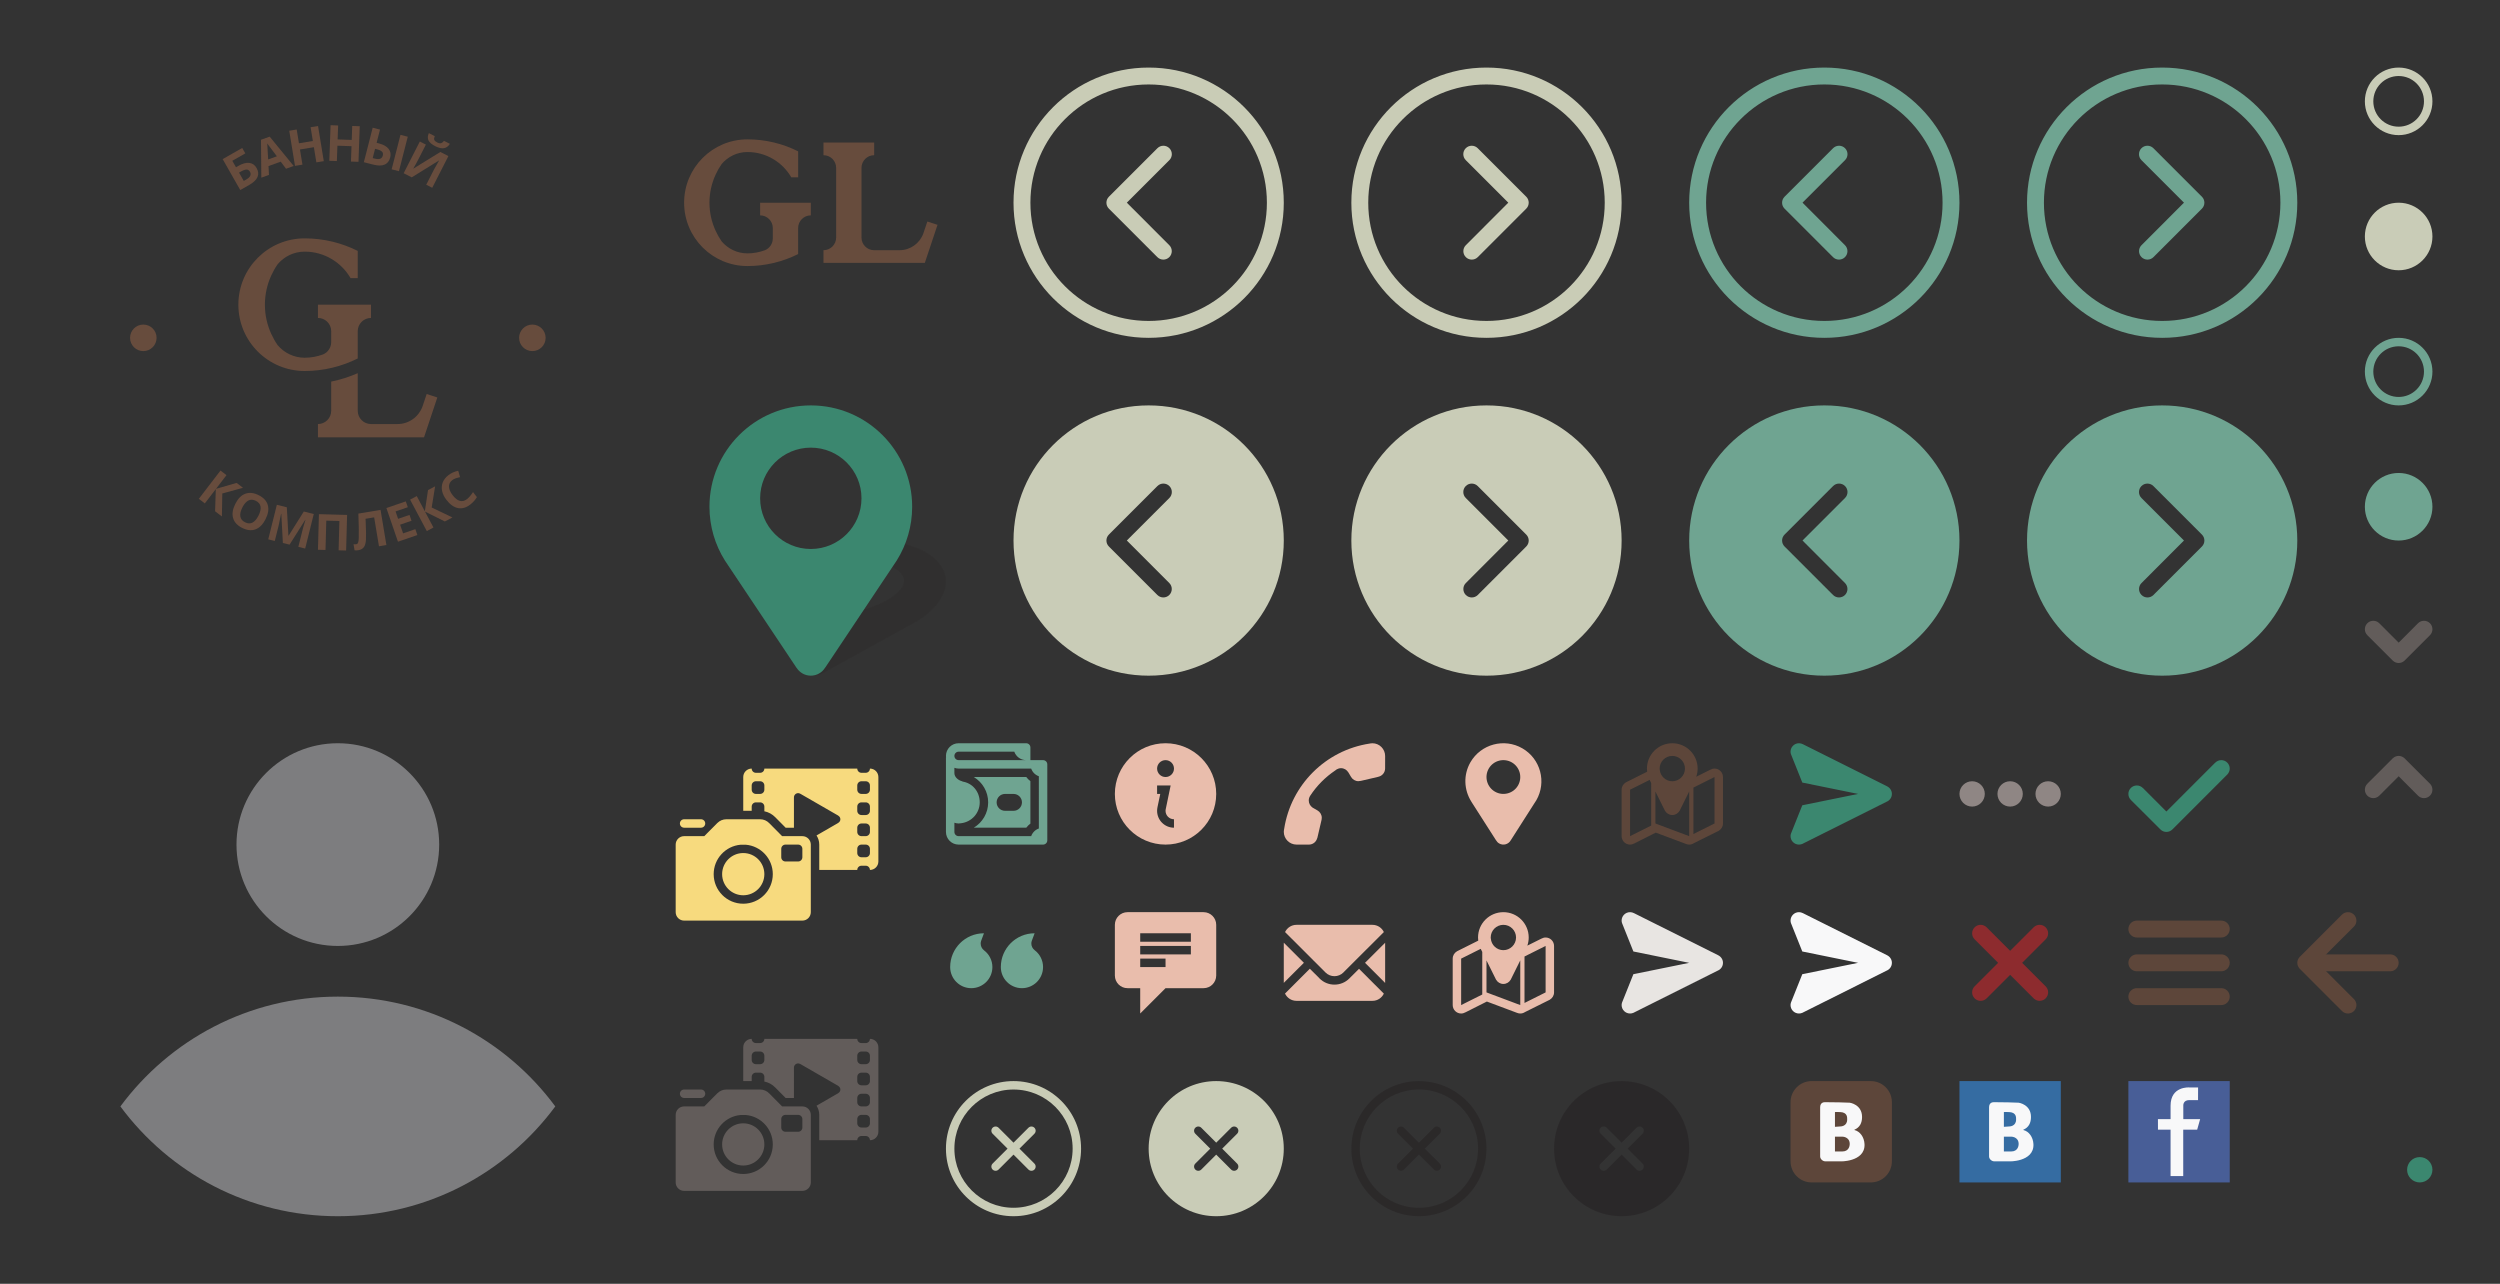 <?xml version="1.0" encoding="utf-8"?>
<!-- Generator: Adobe Illustrator 16.0.2, SVG Export Plug-In . SVG Version: 6.00 Build 0)  -->
<!DOCTYPE svg PUBLIC "-//W3C//DTD SVG 1.1//EN" "http://www.w3.org/Graphics/SVG/1.1/DTD/svg11.dtd">
<svg version="1.1" xmlns="http://www.w3.org/2000/svg" xmlns:xlink="http://www.w3.org/1999/xlink" x="0px" y="0px" width="592px"
	 height="304px" viewBox="0 0 592 304" enable-background="new 0 0 592 304" xml:space="preserve">
<rect x="0" y="0" width="592" height="304" fill="#333333" stroke="none"/>
<g id="fragments" display="none">
	<rect id="_x3C_Фрагмент_x3E_" x="16" y="16" display="inline" fill="none" width="128" height="128"/>
	<rect id="_x3C_Фрагмент_x3E__1_" x="16" y="160" display="inline" fill="none" width="128" height="128"/>
	<rect id="_x3C_Фрагмент_x3E__2_" x="160" y="16" display="inline" fill="none" width="64" height="64"/>
	<rect id="_x3C_Фрагмент_x3E__3_" x="160" y="96" display="inline" fill="none" width="64" height="64"/>
	<rect id="_x3C_Фрагмент_x3E__4_" x="240" y="16" display="inline" fill="none" width="64" height="64"/>
	<rect id="_x3C_Фрагмент_x3E__5_" x="240" y="96" display="inline" fill="none" width="64" height="64"/>
	<rect id="_x3C_Фрагмент_x3E__6_" x="320" y="16" display="inline" fill="none" width="64" height="64"/>
	<rect id="_x3C_Фрагмент_x3E__7_" x="320" y="96" display="inline" fill="none" width="64" height="64"/>
	<rect id="_x3C_Фрагмент_x3E__8_" x="400" y="16" display="inline" fill="none" width="64" height="64"/>
	<rect id="_x3C_Фрагмент_x3E__9_" x="400" y="96" display="inline" fill="none" width="64" height="64"/>
	<rect id="_x3C_Фрагмент_x3E__10_" x="480" y="16" display="inline" fill="none" width="64" height="64"/>
	<rect id="_x3C_Фрагмент_x3E__11_" x="480" y="96" display="inline" fill="none" width="64" height="64"/>
	<rect id="_x3C_Фрагмент_x3E__12_" x="560" y="16" display="inline" fill="none" width="16" height="16"/>
	<rect id="_x3C_Фрагмент_x3E__13_" x="560" y="48" display="inline" fill="none" width="16" height="16"/>
	<rect id="_x3C_Фрагмент_x3E__14_" x="560" y="80" display="inline" fill="none" width="16" height="16"/>
	<rect id="_x3C_Фрагмент_x3E__15_" x="560" y="112" display="inline" fill="none" width="16" height="16"/>
	<rect id="_x3C_Фрагмент_x3E__16_" x="560" y="144" display="inline" fill="none" width="16" height="16"/>
	<rect id="_x3C_Фрагмент_x3E__17_" x="560" y="176" display="inline" fill="none" width="16" height="16"/>
	<rect id="_x3C_Фрагмент_x3E__18_" x="160" y="176" display="inline" fill="none" width="48" height="48"/>
	<rect id="_x3C_Фрагмент_x3E__19_" x="160" y="240" display="inline" fill="none" width="48" height="48"/>
	<rect id="_x3C_Фрагмент_x3E__20_" x="224" y="176" display="inline" fill="none" width="24" height="24"/>
	<rect id="_x3C_Фрагмент_x3E__21_" x="224" y="216" display="inline" fill="none" width="24" height="24"/>
	<rect id="_x3C_Фрагмент_x3E__22_" x="264" y="176" display="inline" fill="none" width="24" height="24"/>
	<rect id="_x3C_Фрагмент_x3E__23_" x="264" y="216" display="inline" fill="none" width="24" height="24"/>
	<rect id="_x3C_Фрагмент_x3E__24_" x="304" y="176" display="inline" fill="none" width="24" height="24"/>
	<rect id="_x3C_Фрагмент_x3E__25_" x="304" y="216" display="inline" fill="none" width="24" height="24"/>
	<rect id="_x3C_Фрагмент_x3E__26_" x="344" y="176" display="inline" fill="none" width="24" height="24"/>
	<rect id="_x3C_Фрагмент_x3E__27_" x="344" y="216" display="inline" fill="none" width="24" height="24"/>
	<rect id="_x3C_Фрагмент_x3E__28_" x="384" y="176" display="inline" fill="none" width="24" height="24"/>
	<rect id="_x3C_Фрагмент_x3E__29_" x="384" y="216" display="inline" fill="none" width="24" height="24"/>
	<rect id="_x3C_Фрагмент_x3E__30_" x="424" y="176" display="inline" fill="none" width="24" height="24"/>
	<rect id="_x3C_Фрагмент_x3E__31_" x="424" y="216" display="inline" fill="none" width="24" height="24"/>
	<rect id="_x3C_Фрагмент_x3E__32_" x="464" y="176" display="inline" fill="none" width="24" height="24"/>
	<rect id="_x3C_Фрагмент_x3E__33_" x="464" y="216" display="inline" fill="none" width="24" height="24"/>
	<rect id="_x3C_Фрагмент_x3E__34_" x="504" y="176" display="inline" fill="none" width="24" height="24"/>
	<rect id="_x3C_Фрагмент_x3E__35_" x="504" y="216" display="inline" fill="none" width="24" height="24"/>
	<rect id="_x3C_Фрагмент_x3E__36_" x="544" y="216" display="inline" fill="none" width="24" height="24"/>
	<rect id="_x3C_Фрагмент_x3E__37_" x="224" y="256" display="inline" fill="none" width="32" height="32"/>
	<rect id="_x3C_Фрагмент_x3E__38_" x="272" y="256" display="inline" fill="none" width="32" height="32"/>
	<rect id="_x3C_Фрагмент_x3E__39_" x="320" y="256" display="inline" fill="none" width="32" height="32"/>
	<rect id="_x3C_Фрагмент_x3E__40_" x="368" y="256" display="inline" fill="none" width="32" height="32"/>
	<rect id="_x3C_Фрагмент_x3E__41_" x="424" y="256" display="inline" fill="none" width="24" height="24"/>
	<rect id="_x3C_Фрагмент_x3E__42_" x="464" y="256" display="inline" fill="none" width="24" height="24"/>
	<rect id="_x3C_Фрагмент_x3E__43_" x="504" y="256" display="inline" fill="none" width="24" height="24"/>
	<rect id="_x3C_Фрагмент_x3E__44_" x="570" y="274" display="inline" fill="none" width="6" height="6"/>
</g>
<g id="logo_x5F_big">
	<g display="none">
		<path display="inline" fill="#674C3D" d="M80,13c-36.992,0-67,30.008-67,67c0,37.007,30.008,67,67,67c37.007,0,67-29.993,67-67
			C147,43.008,117.007,13,80,13z M80,143.859c-35.26,0-63.859-28.59-63.859-63.859c0-35.26,28.599-63.859,63.859-63.859
			c35.27,0,63.859,28.599,63.859,63.859C143.859,115.27,115.27,143.859,80,143.859z"/>
		<path display="inline" fill="#674C3D" d="M80,16.141C44.74,16.141,16.141,44.74,16.141,80c0,35.27,28.599,63.859,63.859,63.859
			c35.27,0,63.859-28.59,63.859-63.859C143.859,44.74,115.27,16.141,80,16.141z M80,140.719c-33.526,0-60.719-27.184-60.719-60.719
			c0-33.526,27.193-60.719,60.719-60.719c33.535,0,60.719,27.193,60.719,60.719C140.719,113.535,113.535,140.719,80,140.719z"/>
		<path fill="#674C3D" d="M80,19.281c-33.526,0-60.719,27.193-60.719,60.719c0,33.535,27.193,60.719,60.719,60.719
			c33.535,0,60.719-27.184,60.719-60.719C140.719,46.474,113.535,19.281,80,19.281z M80,137.578
			c-31.794,0-57.578-25.78-57.578-57.578c0-31.794,25.784-57.578,57.578-57.578c31.798,0,57.578,25.784,57.578,57.578
			C137.578,111.798,111.798,137.578,80,137.578z"/>
	</g>
	<path display="none" fill="#F7DA7E" d="M80,16c-35.34,0-64,28.66-64,64c0,35.344,28.66,64,64,64c35.344,0,64-28.656,64-64
		C144,44.66,115.344,16,80,16z"/>
	<path fill="#674C3D" d="M101.039,93.3l-0.991,2.946c-0.867,2.428-3.186,4.168-5.915,4.168h-6.281c-1.736,0-3.141-1.408-3.141-3.141
		v-8.902c-1.994,0.871-4.097,1.549-6.281,1.99v6.912c0,1.732-1.404,3.141-3.141,3.141v3.141h25.125l3.141-9.422l-0.017-0.017
		L101.039,93.3z"/>
	<path fill="#674C3D" d="M78.43,72.148h-3.141v3.141c1.736,0,3.141,1.404,3.141,3.141v0.01v2.576v0.012
		c0,0.014-0.003,0.027-0.003,0.042c-0.011,0.799-0.316,1.521-0.811,2.065c-0.008,0.006-0.013,0.01-0.018,0.016
		c-0.093,0.104-0.196,0.2-0.302,0.292c-0.036,0.027-0.074,0.049-0.111,0.078c-0.081,0.063-0.164,0.126-0.251,0.181
		c-0.127,0.078-0.26,0.147-0.398,0.207c-0.031,0.012-0.064,0.022-0.096,0.034c-1.342,0.489-2.783,0.769-4.292,0.769
		c-2.567,0-4.863-1.16-6.401-2.98c-0.577-0.822-1.073-1.703-1.497-2.626c-0.971-2.119-1.524-4.47-1.524-6.956
		s0.554-4.836,1.524-6.956c0.424-0.923,0.92-1.804,1.497-2.626c1.538-1.821,3.833-2.981,6.401-2.981
		c4.647,0,8.695,2.531,10.867,6.281h1.695v-6.454c-3.785-1.89-8.042-2.968-12.561-2.968h-0.001c-8.675,0-15.704,7.029-15.704,15.703
		c0,8.675,7.029,15.704,15.704,15.704h0.001c4.518,0,8.775-1.078,12.561-2.968V78.43c0-1.736,1.404-3.141,3.141-3.141v-3.141h-3.141
		H78.43z"/>
	<circle fill="#674C3D" cx="126.063" cy="80" r="3.141"/>
	<circle fill="#674C3D" cx="33.938" cy="80" r="3.141"/>
	<g>
		<path fill="#674C3D" d="M52.544,122.302l-1.612-1.235l0.173-5.251l-2.6,3.392l-1.419-1.087l5.128-6.693l1.42,1.088l-2.484,3.241
			l4.882-1.403l1.51,1.156l-4.901,1.345L52.544,122.302z"/>
		<path fill="#674C3D" d="M62.885,122.939c-0.628,1.247-1.419,2.049-2.375,2.407c-0.955,0.358-2.01,0.248-3.163-0.334
			c-1.154-0.58-1.871-1.361-2.151-2.343c-0.281-0.98-0.105-2.098,0.525-3.352c0.631-1.252,1.423-2.054,2.376-2.402
			c0.953-0.349,2.007-0.232,3.165,0.35c1.158,0.584,1.875,1.363,2.152,2.337C63.69,120.578,63.515,121.69,62.885,122.939z
			 M57.389,120.172c-0.423,0.842-0.583,1.555-0.478,2.142c0.104,0.585,0.475,1.039,1.11,1.36c1.273,0.64,2.337,0.115,3.19-1.577
			c0.854-1.696,0.647-2.863-0.62-3.502c-0.635-0.319-1.222-0.347-1.76-0.083C58.294,118.777,57.813,119.33,57.389,120.172z"/>
		<path fill="#674C3D" d="M66.984,128.58l-0.37-6.91l-0.051-0.013c-0.255,1.324-0.436,2.205-0.545,2.64l-0.948,3.806l-1.55-0.387
			l2.039-8.182l2.361,0.589l0.377,6.739l0.033,0.008l3.613-5.745l2.361,0.589l-2.039,8.182l-1.617-0.403l0.966-3.873
			c0.045-0.183,0.101-0.393,0.166-0.631c0.065-0.237,0.249-0.864,0.549-1.883l-0.05-0.013l-3.707,5.88L66.984,128.58z"/>
		<path fill="#674C3D" d="M81.962,130.363l-1.781-0.048l0.188-6.941l-3.102-0.083l-0.188,6.941l-1.787-0.05l0.229-8.428l6.67,0.181
			L81.962,130.363z"/>
		<path fill="#674C3D" d="M91.499,129.064l-1.758,0.292l-1.141-6.849l-2.037,0.338l0.036,0.778c0.088,1.978,0.106,3.372,0.057,4.185
			c-0.05,0.813-0.22,1.407-0.512,1.784c-0.293,0.376-0.733,0.609-1.322,0.699c-0.318,0.054-0.606,0.059-0.862,0.015l-0.241-1.445
			c0.233,0.039,0.446,0.043,0.64,0.011c0.2-0.034,0.345-0.152,0.432-0.356s0.141-0.563,0.162-1.08
			c0.021-0.516,0.023-1.356,0.007-2.521c-0.017-1.165-0.048-2.264-0.096-3.297l5.25-0.875L91.499,129.064z"/>
		<path fill="#674C3D" d="M98.831,126.699l-4.593,1.577l-2.738-7.974l4.593-1.578l0.476,1.385l-2.901,0.998l0.601,1.75l2.7-0.926
			l0.476,1.386l-2.7,0.927l0.707,2.056l2.901-0.997L98.831,126.699z"/>
		<path fill="#674C3D" d="M107.135,122.532l-1.793,0.953l-4.704-2.34l2.005,3.774l-1.579,0.838l-3.956-7.446l1.579-0.838
			l1.915,3.605l0.754-5.023l1.68-0.893l-0.815,5.018L107.135,122.532z"/>
		<path fill="#674C3D" d="M107.1,113.689c-0.532,0.412-0.79,0.93-0.772,1.556c0.016,0.625,0.301,1.296,0.853,2.011
			c1.149,1.488,2.282,1.801,3.399,0.938c0.469-0.361,0.946-0.916,1.432-1.666l0.916,1.188c-0.372,0.652-0.895,1.237-1.571,1.76
			c-0.97,0.749-1.941,1.027-2.909,0.836c-0.969-0.192-1.879-0.838-2.73-1.94c-0.535-0.693-0.879-1.399-1.029-2.116
			c-0.15-0.716-0.097-1.397,0.161-2.041c0.259-0.644,0.706-1.211,1.341-1.702c0.648-0.501,1.421-0.847,2.317-1.039l0.432,1.504
			c-0.341,0.073-0.672,0.164-0.993,0.271C107.626,113.354,107.344,113.5,107.1,113.689z"/>
	</g>
	<g>
		<path fill="#674C3D" d="M55.881,39.602l0.612-0.347c0.956-0.545,1.805-0.77,2.546-0.679c0.742,0.092,1.314,0.491,1.717,1.199
			c0.869,1.527,0.294,2.865-1.725,4.013l-2.136,1.215l-4.168-7.329l4.632-2.634l0.73,1.283l-3.079,1.751L55.881,39.602z
			 M57.726,42.847l0.521-0.297c0.524-0.299,0.861-0.602,1.009-0.909c0.148-0.308,0.125-0.632-0.068-0.974
			c-0.192-0.337-0.455-0.51-0.786-0.518c-0.332-0.008-0.799,0.159-1.4,0.501l-0.396,0.224L57.726,42.847z"/>
		<path fill="#674C3D" d="M67.733,39.958l-1.257-1.68l-2.891,1.044l0.107,2.096l-1.812,0.653l-0.078-8.974l2.056-0.742l5.687,6.947
			L67.733,39.958z M65.565,37.012c-1.149-1.518-1.799-2.378-1.946-2.578c-0.148-0.199-0.26-0.359-0.336-0.479
			c0.048,0.506,0.12,1.773,0.216,3.803L65.565,37.012z"/>
		<path fill="#674C3D" d="M76.673,38.16l-1.759,0.287l-0.588-3.59l-3.295,0.54l0.589,3.592l-1.766,0.289l-1.363-8.321l1.765-0.289
			l0.535,3.262l3.295-0.541l-0.535-3.261l1.759-0.288L76.673,38.16z"/>
		<path fill="#674C3D" d="M84.89,38.318l-1.781-0.063l0.128-3.637L79.898,34.5l-0.128,3.637l-1.786-0.062l0.296-8.426l1.787,0.062
			l-0.116,3.303l3.337,0.118l0.116-3.303l1.78,0.063L84.89,38.318z"/>
		<path fill="#674C3D" d="M92.401,37.289c-0.218,0.849-0.664,1.415-1.337,1.696c-0.674,0.281-1.564,0.281-2.67-0.002L86.16,38.41
			l2.093-8.167l1.732,0.444l-0.803,3.133l0.559,0.144c1.046,0.268,1.801,0.692,2.266,1.274
			C92.471,35.819,92.603,36.503,92.401,37.289z M88.255,37.436l0.453,0.115c0.57,0.146,1.011,0.159,1.323,0.039
			c0.313-0.121,0.518-0.371,0.615-0.751c0.097-0.379,0.04-0.684-0.173-0.913c-0.213-0.23-0.64-0.426-1.281-0.591l-0.374-0.096
			L88.255,37.436z M94.468,40.539l-1.727-0.442l2.093-8.167l1.726,0.442L94.468,40.539z"/>
		<path fill="#674C3D" d="M99.417,33.51l1.434,0.73l-1.85,3.627l-0.516,0.96l-0.615,1.079l0.031,0.016l6.375-3.934l1.906,0.972
			l-3.83,7.512l-1.418-0.725l1.839-3.606c0.246-0.482,0.642-1.182,1.187-2.1l-0.041-0.021l-6.417,3.978l-1.917-0.978L99.417,33.51z
			 M106.534,34.063c-0.392,0.607-0.871,0.952-1.438,1.032c-0.568,0.079-1.245-0.081-2.033-0.484
			c-0.812-0.414-1.341-0.86-1.586-1.339c-0.246-0.479-0.223-1.063,0.068-1.753l1.403,0.716c-0.156,0.364-0.194,0.657-0.114,0.877
			s0.317,0.431,0.711,0.631c0.346,0.176,0.644,0.23,0.893,0.161c0.249-0.071,0.475-0.258,0.679-0.563L106.534,34.063z"/>
	</g>
	<g opacity="0.75">
		<path fill="#FBFFE2" d="M240,48c0,17.675,14.325,32,32,32s32-14.325,32-32c0-17.676-14.325-32-32-32S240,30.324,240,48z M244,48
			c0-15.465,12.536-28,28-28s28,12.535,28,28c0,15.464-12.536,28-28,28S244,63.464,244,48z"/>
		<path fill="#FBFFE2" d="M274.076,35.096c0.781-0.781,2.047-0.781,2.828,0c0.781,0.78,0.781,2.047,0,2.828l-10.069,10.069
			l10.056,10.07c0.781,0.78,0.781,2.047,0,2.828s-2.047,0.781-2.828,0l-11.477-11.478c-0.781-0.781-0.781-2.047,0-2.828
			L274.076,35.096z"/>
	</g>
	<path opacity="0.75" fill="#FBFFE2" d="M240,128c0,17.675,14.325,32,32,32c17.676,0,32-14.325,32-32c0-17.676-14.324-32-32-32
		C254.325,96,240,110.324,240,128z M262.586,126.586l11.49-11.49c0.781-0.781,2.047-0.781,2.828,0c0.781,0.78,0.781,2.047,0,2.828
		l-10.069,10.069l10.056,10.07c0.781,0.78,0.781,2.047,0,2.828s-2.047,0.781-2.828,0l-11.477-11.478
		C261.805,128.633,261.805,127.367,262.586,126.586z"/>
	<g opacity="0.75">
		<path fill="#FBFFE2" d="M352,16c-17.676,0-32,14.325-32,32c0,17.675,14.324,32,32,32c17.675,0,32-14.325,32-32
			C384,30.325,369.675,16,352,16z M352,76c-15.465,0-28-12.536-28-28c0-15.464,12.535-28,28-28c15.464,0,28,12.536,28,28
			C380,63.464,367.464,76,352,76z"/>
		<path fill="#FBFFE2" d="M349.924,35.095c-0.781-0.781-2.047-0.781-2.828,0c-0.781,0.781-0.781,2.047,0,2.828l10.069,10.07
			l-10.056,10.07c-0.781,0.78-0.781,2.047,0,2.828s2.047,0.781,2.828,0l11.477-11.478c0.781-0.781,0.781-2.047,0-2.828
			L349.924,35.095z"/>
	</g>
	<path opacity="0.75" fill="#FBFFE2" d="M352,96c-17.676,0-32,14.325-32,32c0,17.675,14.324,32,32,32c17.675,0,32-14.325,32-32
		C384,110.325,369.675,96,352,96z M361.414,129.414l-11.477,11.478c-0.781,0.781-2.047,0.781-2.828,0s-0.781-2.048,0-2.828
		l10.056-10.07l-10.069-10.07c-0.781-0.781-0.781-2.047,0-2.828c0.781-0.781,2.047-0.781,2.828,0l11.49,11.491
		C362.195,127.366,362.195,128.634,361.414,129.414z"/>
	<g>
		<path fill="#6FA491" d="M400,48c0,17.675,14.325,32,32,32s32-14.325,32-32c0-17.676-14.325-32-32-32S400,30.324,400,48z M404,48
			c0-15.465,12.536-28,28-28s28,12.535,28,28c0,15.464-12.536,28-28,28S404,63.464,404,48z"/>
		<path fill="#6FA491" d="M434.076,35.096c0.781-0.781,2.047-0.781,2.828,0c0.781,0.78,0.781,2.047,0,2.828l-10.069,10.069
			l10.056,10.07c0.781,0.78,0.781,2.047,0,2.828s-2.047,0.781-2.828,0l-11.477-11.478c-0.781-0.781-0.781-2.047,0-2.828
			L434.076,35.096z"/>
	</g>
	<path fill="#6FA491" d="M400,128c0,17.675,14.325,32,32,32c17.676,0,32-14.325,32-32c0-17.676-14.324-32-32-32
		C414.325,96,400,110.324,400,128z M422.586,126.586l11.49-11.49c0.781-0.781,2.047-0.781,2.828,0c0.781,0.78,0.781,2.047,0,2.828
		l-10.069,10.069l10.056,10.07c0.781,0.78,0.781,2.047,0,2.828s-2.047,0.781-2.828,0l-11.477-11.478
		C421.805,128.633,421.805,127.367,422.586,126.586z"/>
	<g>
		<path fill="#6FA491" d="M512,16c-17.676,0-32,14.325-32,32c0,17.675,14.324,32,32,32c17.675,0,32-14.325,32-32
			C544,30.325,529.675,16,512,16z M512,76c-15.465,0-28-12.536-28-28c0-15.464,12.535-28,28-28c15.464,0,28,12.536,28,28
			C540,63.464,527.464,76,512,76z"/>
		<path fill="#6FA491" d="M509.924,35.095c-0.781-0.781-2.047-0.781-2.828,0c-0.781,0.781-0.781,2.047,0,2.828l10.069,10.07
			l-10.056,10.07c-0.781,0.78-0.781,2.047,0,2.828s2.047,0.781,2.828,0l11.477-11.478c0.781-0.781,0.781-2.047,0-2.828
			L509.924,35.095z"/>
	</g>
	<path fill="#6FA491" d="M512,96c-17.676,0-32,14.325-32,32c0,17.675,14.324,32,32,32c17.675,0,32-14.325,32-32
		C544,110.325,529.675,96,512,96z M521.414,129.414l-11.477,11.478c-0.781,0.781-2.047,0.781-2.828,0s-0.781-2.048,0-2.828
		l10.056-10.07l-10.069-10.07c-0.781-0.781-0.781-2.047,0-2.828c0.781-0.781,2.047-0.781,2.828,0l11.49,11.491
		C522.195,127.366,522.195,128.634,521.414,129.414z"/>
	<path opacity="0.75" fill="#FBFFE2" d="M568,16c-4.419,0-8,3.582-8,8s3.581,8,8,8s8-3.582,8-8S572.419,16,568,16z M568,30
		c-3.313,0-6-2.687-6-6s2.687-6,6-6s6,2.687,6,6S571.313,30,568,30z"/>
	<circle opacity="0.75" fill="#FBFFE2" cx="568" cy="56" r="8"/>
	<path fill="#6FA491" d="M568,80c-4.419,0-8,3.582-8,8s3.581,8,8,8s8-3.582,8-8S572.419,80,568,80z M568,94c-3.313,0-6-2.687-6-6
		s2.687-6,6-6s6,2.687,6,6S571.313,94,568,94z"/>
	<circle fill="#6FA491" cx="568" cy="120" r="8"/>
	<path opacity="0.75" fill="#FBFFE2" d="M288,256c-8.836,0-16,7.164-16,16c0,8.837,7.164,16,16,16c8.837,0,16-7.163,16-16
		C304,263.164,296.837,256,288,256z M292.95,275.535c0.391,0.392,0.39,1.024,0,1.415c-0.391,0.39-1.023,0.391-1.415,0L288,273.414
		l-3.535,3.536c-0.391,0.39-1.023,0.391-1.414,0c-0.392-0.392-0.391-1.024,0-1.415l3.535-3.535l-3.535-3.535
		c-0.392-0.391-0.391-1.023,0-1.414s1.023-0.392,1.414,0l3.535,3.535l3.535-3.535c0.392-0.392,1.023-0.392,1.415,0
		c0.391,0.391,0.391,1.023,0,1.414L289.414,272L292.95,275.535z"/>
	<g opacity="0.75">
		<path fill="#FBFFE2" d="M240,256c-8.837,0-16,7.163-16,16s7.163,16,16,16s16-7.163,16-16S248.837,256,240,256z M240,286
			c-7.731,0-14-6.269-14-14s6.269-14,14-14s14,6.269,14,14S247.731,286,240,286z"/>
		<path fill="#FBFFE2" d="M244.95,267.051c-0.392-0.392-1.023-0.392-1.415,0L240,270.586l-3.535-3.535
			c-0.391-0.392-1.023-0.391-1.414,0s-0.392,1.023,0,1.414l3.535,3.535l-3.535,3.535c-0.391,0.391-0.392,1.023,0,1.415
			c0.391,0.391,1.023,0.39,1.414,0l3.535-3.536l3.535,3.536c0.392,0.391,1.024,0.39,1.415,0c0.39-0.391,0.391-1.023,0-1.415
			L241.414,272l3.536-3.535C245.341,268.074,245.341,267.441,244.95,267.051z"/>
	</g>
	<path opacity="0.5" fill="#231F20" d="M384,256c-8.836,0-16,7.164-16,16c0,8.837,7.164,16,16,16c8.837,0,16-7.163,16-16
		C400,263.164,392.837,256,384,256z M388.95,275.535c0.391,0.392,0.39,1.024,0,1.415c-0.391,0.39-1.023,0.391-1.415,0L384,273.414
		l-3.535,3.536c-0.391,0.39-1.023,0.391-1.414,0c-0.392-0.392-0.391-1.024,0-1.415l3.535-3.535l-3.535-3.535
		c-0.392-0.391-0.391-1.023,0-1.414s1.023-0.392,1.414,0l3.535,3.535l3.535-3.535c0.392-0.392,1.023-0.392,1.415,0
		c0.391,0.391,0.391,1.023,0,1.414L385.414,272L388.95,275.535z"/>
	<g opacity="0.5">
		<path fill="#231F20" d="M336,256c-8.837,0-16,7.163-16,16s7.163,16,16,16s16-7.163,16-16S344.837,256,336,256z M336,286
			c-7.731,0-14-6.269-14-14s6.269-14,14-14s14,6.269,14,14S343.731,286,336,286z"/>
		<path fill="#231F20" d="M340.95,267.051c-0.392-0.392-1.023-0.392-1.415,0L336,270.586l-3.535-3.535
			c-0.391-0.392-1.023-0.391-1.414,0s-0.392,1.023,0,1.414l3.535,3.535l-3.535,3.535c-0.391,0.391-0.392,1.023,0,1.415
			c0.391,0.391,1.023,0.39,1.414,0l3.535-3.536l3.535,3.536c0.392,0.391,1.024,0.39,1.415,0c0.39-0.391,0.391-1.023,0-1.415
			L337.414,272l3.536-3.535C341.341,268.074,341.341,267.441,340.95,267.051z"/>
	</g>
	<path fill="#E9BDAC" d="M276,176c-6.626,0-12,5.37-12,12c0,6.626,5.374,12,12,12c6.631,0,12-5.374,12-12
		C288,181.37,282.631,176,276,176z M278,196c-2.207,0-4-1.793-4-4c0-0.275,0.028-0.545,0.081-0.805h-0.001l0.667-3.195H274v-2h3.209
		l-0.457,2.197l-0.688,3.324c-0.01,0.041-0.021,0.08-0.028,0.12C276.016,191.758,276,191.877,276,192c0,1.104,0.896,2,2,2V196z
		 M276,184c-1.104,0-2-0.896-2-2s0.896-2,2-2s2,0.896,2,2S277.104,184,276,184z"/>
	<path fill="#E9BDAC" d="M328,179.026c0-1.672-1.354-3.026-3.025-3.026c-0.138,0-0.27,0.023-0.404,0.041v-0.008
		c-0.031,0.004-0.061,0.012-0.092,0.018c-0.063,0.011-0.126,0.021-0.188,0.034c-10.397,1.595-18.595,9.792-20.2,20.189
		c-0.019,0.074-0.03,0.152-0.043,0.23c-0.006,0.041-0.017,0.083-0.022,0.124l0.009,0.01c-0.012,0.111-0.033,0.221-0.033,0.335
		c0,1.673,1.354,3.026,3.025,3.026c0.002,0,0.004,0,0.006,0h0.001h2.931h0.001c0.933-0.004,1.71-0.643,1.938-1.505l0.031-0.023
		l1.024-4.398l-0.006-0.014c0.026-0.132,0.041-0.268,0.041-0.406c0-0.746-0.41-1.39-1.012-1.739l0,0l-1.166-0.662l-0.004-0.021
		c-0.54-0.361-0.896-0.977-0.896-1.676c0-0.408,0.123-0.786,0.331-1.104l-0.002-0.01l0.021-0.022
		c1.554-2.375,3.58-4.401,5.932-5.982c0.099-0.091,0.206-0.17,0.322-0.239l0.021-0.021l0.012,0.002
		c0.296-0.168,0.634-0.272,0.998-0.272c0.741,0,1.384,0.404,1.733,1.002l0.012,0.004l0.627,1.058h0.002
		c0.349,0.604,0.994,1.015,1.74,1.015c0.165,0,0.322-0.025,0.475-0.063l0.021,0.01l4.207-0.978l0.012-0.016
		c0.919-0.188,1.611-1,1.611-1.977c0-0.003-0.001-0.006-0.001-0.01h0.001L328,179.026z"/>
	<path fill="#E9BDAC" d="M360.502,177.209c-4.305-2.488-9.809-1.012-12.303,3.291c-1.732,3.005-1.527,6.595,0.221,9.336h-0.008
		l5.854,9.155h0.01c0.17,0.296,0.41,0.558,0.727,0.741c0.957,0.552,2.18,0.224,2.732-0.732l5.641-8.838
		c0.148-0.215,0.295-0.433,0.43-0.663C366.277,185.194,364.807,179.695,360.502,177.209z M359.467,185.999
		c-1.105,1.913-3.553,2.569-5.465,1.465c-1.912-1.106-2.568-3.553-1.467-5.464c1.107-1.912,3.553-2.568,5.467-1.463
		C359.912,181.643,360.566,184.087,359.467,185.999z"/>
	<path fill="#E9BDAC" d="M285,216h-18c-1.657,0-3,1.344-3,3v12c0,1.656,1.343,3,3,3h3v6l6-6h9c1.657,0,3-1.344,3-3v-12
		C288,217.344,286.657,216,285,216z M276,229h-6v-2h6V229z M282,226h-12v-2h12V226z M282,223h-12v-2h12V223z"/>
	<g>
		<polygon fill="#E9BDAC" points="323.236,227.994 328,232.76 328,223.24 		"/>
		<path fill="#E9BDAC" d="M319.566,231.656c-0.012,0.012-0.02,0.027-0.033,0.039c-1.951,1.953-5.117,1.953-7.07,0
			c-0.021-0.021-0.037-0.049-0.059-0.071l-2.232-2.231l-5.881,5.879c0.48,1.019,1.508,1.729,2.709,1.729h18
			c1.191,0,2.213-0.701,2.695-1.707l-5.881-5.881L319.566,231.656z"/>
		<polygon fill="#E9BDAC" points="304,223.229 304,232.744 308.762,227.986 		"/>
		<path fill="#E9BDAC" d="M313.877,230.283h0.002c1.172,1.17,3.07,1.17,4.24-0.002c0.033-0.031,0.055-0.068,0.084-0.102l2.729-2.721
			l6.768-6.748C327.215,219.702,326.193,219,325,219h-18c-1.193,0-2.215,0.702-2.699,1.711l6.764,6.762L313.877,230.283z"/>
	</g>
	<path fill="#E9BDAC" d="M366,222c-0.355,0-0.685,0.101-0.974,0.264l-0.008-0.005l-3.344,1.669c0.208-0.604,0.325-1.252,0.325-1.928
		c0-3.313-2.687-6-6-6s-6,2.687-6,6c0,0.252,0.019,0.498,0.05,0.741l-4.823,2.415c-0.01,0.004-0.019,0.009-0.027,0.014l-0.199,0.1
		l-0.007,0.012C344.401,225.629,344,226.265,344,227v11c0,1.104,0.896,2,2,2c0.364,0,0.701-0.105,0.996-0.275l0.007,0.004
		l5.085-2.563l7.112,2.666h0.001c0.244,0.106,0.515,0.168,0.799,0.168c0.413,0,0.797-0.125,1.116-0.34l5.656-2.815
		c0.011-0.005,0.021-0.011,0.03-0.015l0.188-0.094l0.007-0.013c0.597-0.347,1.002-0.985,1.002-1.724v-11
		C368,222.896,367.104,222,366,222z M351,235.5l-5,2.5v-11l4.635-2.317l0.365,0.735V235.5z M356,219c1.656,0,3,1.344,3,3
		c0,0.844-0.352,1.604-0.912,2.148c-0.54,0.525-1.275,0.852-2.088,0.852c-1.57,0-2.846-1.212-2.975-2.749
		C353.019,222.166,353,222.086,353,222C353,220.344,354.344,219,356,219z M360,238l-1-0.375l-6-2.25L352,235v-7.568l1,2.012l0,0
		l1.153,2.321c0.006,0.016,0.015,0.03,0.022,0.044l0.097,0.197h0.008c0.348,0.592,0.983,0.994,1.72,0.994
		c0.732,0,1.367-0.398,1.715-0.986h0.009l2.276-4.601V238z M366,235l-5,2.5v-11l5-2.5V235z"/>
	<path fill="#5D463A" d="M406,182c-0.355,0-0.685,0.101-0.974,0.264l-0.008-0.005l-3.344,1.669c0.208-0.604,0.325-1.252,0.325-1.928
		c0-3.313-2.687-6-6-6s-6,2.687-6,6c0,0.252,0.019,0.498,0.05,0.741l-4.823,2.415c-0.01,0.004-0.019,0.009-0.027,0.014l-0.199,0.1
		l-0.007,0.012C384.401,185.629,384,186.265,384,187v11c0,1.104,0.896,2,2,2c0.364,0,0.701-0.105,0.996-0.275l0.007,0.004
		l5.085-2.563l7.112,2.666h0.001c0.244,0.106,0.515,0.168,0.799,0.168c0.413,0,0.797-0.125,1.116-0.34l5.656-2.815
		c0.011-0.005,0.021-0.011,0.03-0.015l0.188-0.094l0.007-0.013c0.597-0.347,1.002-0.985,1.002-1.724v-11
		C408,182.896,407.104,182,406,182z M391,195.5l-5,2.5v-11l4.635-2.317l0.365,0.735V195.5z M396,179c1.656,0,3,1.344,3,3
		c0,0.844-0.352,1.604-0.912,2.148c-0.54,0.525-1.275,0.852-2.088,0.852c-1.57,0-2.846-1.212-2.975-2.749
		C393.019,182.166,393,182.086,393,182C393,180.344,394.344,179,396,179z M400,198l-1-0.375l-6-2.25L392,195v-7.568l1,2.012l0,0
		l1.153,2.321c0.006,0.016,0.015,0.03,0.022,0.044l0.097,0.197h0.008c0.348,0.592,0.983,0.994,1.72,0.994
		c0.732,0,1.367-0.398,1.715-0.986h0.009l2.276-4.601V198z M406,195l-5,2.5v-11l5-2.5V195z"/>
	<g>
		<path fill="#6FA491" d="M247,180h-3v-3c0-0.553-0.447-1-1-1h-16c-1.658,0-3,1.342-3,3c0,0.115,0.021,0.225,0.034,0.337
			L224,179.375V197c0,1.658,1.342,3,3,3h20c0.553,0,1-0.447,1-1v-18C248,180.447,247.553,180,247,180z M227,178h13.184
			c0.412,1.163,1.511,2,2.816,2h-16c-0.553,0-1-0.447-1-1S226.447,178,227,178z M246,196.184c-0.849,0.301-1.516,0.968-1.816,1.816
			H227c-0.553,0-1-0.447-1-1v-2.184c0.314,0.111,0.647,0.184,1,0.184c0.207,0,0.404-0.036,0.604-0.061
			c2.472-0.303,4.396-2.387,4.396-4.939c0-2.547-1.726-4.628-4.19-4.938l0.19-0.023v-0.002c-1-0.178-2-0.987-2-1.962v-1.259
			c0.314,0.111,0.647,0.184,1,0.184h17.184c0.301,0.85,0.968,1.516,1.816,1.816V196.184z"/>
		<path fill="#6FA491" d="M243.022,184h-12.43c2.039,1.223,3.407,3.448,3.407,6s-1.368,4.776-3.407,6h12.43
			c0.279-0.37,0.607-0.698,0.978-0.978v-10.045C243.63,184.697,243.302,184.37,243.022,184z M240,192h-2c-1.105,0-2-0.895-2-2
			s0.895-2,2-2h2c1.105,0,2,0.895,2,2S241.105,192,240,192z"/>
	</g>
	<g>
		<path fill="#6FA491" d="M245.001,225.001L245.001,225.001c-0.473-0.366-0.782-0.933-0.782-1.575c0-0.187,0.034-0.363,0.081-0.535
			l-0.005-0.016l0.063-0.166c0.011-0.028,0.02-0.057,0.031-0.084l0.606-1.625c-4.42,0-8,3.584-8,8c0,2.761,2.238,5,5,5s5-2.239,5-5
			C246.995,227.367,246.213,225.914,245.001,225.001z"/>
		<path fill="#6FA491" d="M232.993,225.018L232.993,225.018c-0.473-0.366-0.77-0.949-0.77-1.592c0-0.187,0.034-0.363,0.081-0.535
			l-0.005-0.016l0.063-0.166c0.011-0.028,0.02-0.057,0.031-0.084L233,221c-4.42,0-8,3.584-8,8c0,2.761,2.238,5,5,5s5-2.239,5-5
			C235,227.367,234.205,225.93,232.993,225.018z"/>
	</g>
	<path fill="#F7DA7E" d="M206,182c0,0.552-0.447,1-1,1h-1c-0.553,0-1-0.448-1-1h-22c0,0.553-0.447,1-1,1h-1c-0.552,0-1-0.447-1-1
		c-1.104,0-2,0.896-2,2v8h2v-1c0-0.553,0.448-1,1-1h1c0.553,0,1,0.447,1,1v1c0,0.036-0.017,0.066-0.021,0.102
		c1.011,0.202,1.911,0.707,2.603,1.42l2.456,2.479h1.967l0.001-7.186c0-0.553,0.447-1,1-1c0.177,0,0.334,0.058,0.479,0.139
		l0.011-0.006l9.003,5.189v0.016c0.295,0.174,0.502,0.48,0.502,0.848s-0.207,0.674-0.502,0.848v0.016l-5.145,2.969
		c0.405,0.625,0.646,1.367,0.646,2.168v6h9c0-0.553,0.447-1,1-1h1c0.553,0,1,0.447,1,1c1.104,0,2-0.896,2-2v-20
		C208,182.896,207.104,182,206,182z M181,187c0,0.553-0.447,1-1,1h-1c-0.552,0-1-0.447-1-1v-1c0-0.553,0.448-1,1-1h1
		c0.553,0,1,0.447,1,1V187z M206,202c0,0.552-0.447,1-1,1h-1c-0.553,0-1-0.448-1-1v-1c0-0.553,0.447-1,1-1h1c0.553,0,1,0.447,1,1
		V202z M206,197c0,0.552-0.447,1-1,1h-1c-0.553,0-1-0.448-1-1v-1c0-0.553,0.447-1,1-1h1c0.553,0,1,0.447,1,1V197z M206,192
		c0,0.552-0.447,1-1,1h-1c-0.553,0-1-0.448-1-1v-1c0-0.553,0.447-1,1-1h1c0.553,0,1,0.447,1,1V192z M206,187c0,0.552-0.447,1-1,1h-1
		c-0.553,0-1-0.448-1-1v-1c0-0.553,0.447-1,1-1h1c0.553,0,1,0.447,1,1V187z"/>
	<g>
		<path fill="#F7DA7E" d="M162,196h4c0.552,0,1-0.447,1-1s-0.448-1-1-1h-4c-0.552,0-1,0.447-1,1S161.448,196,162,196z"/>
		<circle fill="#F7DA7E" cx="176" cy="207" r="5"/>
		<path fill="#F7DA7E" d="M190,198h-4.793l-3.053-3.082C181.608,194.354,180.847,194,180,194h-8c-0.824,0-1.57,0.333-2.112,0.871
			l-0.012,0.005L166.77,198H162c-1.104,0-2,0.896-2,2v16c0,1.104,0.896,2,2,2h28c1.104,0,2-0.896,2-2v-16
			C192,198.896,191.104,198,190,198z M176,214c-3.867,0-7-3.133-7-7c0-3.656,2.805-6.654,6.381-6.969h1.238
			c3.576,0.314,6.381,3.313,6.381,6.969C183,210.867,179.867,214,176,214z M190,203c0,0.553-0.447,1-1,1h-3c-0.553,0-1-0.447-1-1v-2
			c0-0.553,0.447-1,1-1h3c0.553,0,1,0.447,1,1V203z"/>
	</g>
	<path fill="#625C5A" d="M206,246c0,0.552-0.447,1-1,1h-1c-0.553,0-1-0.448-1-1h-22c0,0.553-0.447,1-1,1h-1c-0.552,0-1-0.447-1-1
		c-1.104,0-2,0.896-2,2v8h2v-1c0-0.553,0.448-1,1-1h1c0.553,0,1,0.447,1,1v1c0,0.036-0.017,0.066-0.021,0.102
		c1.011,0.202,1.911,0.707,2.603,1.42l2.456,2.479h1.967l0.001-7.186c0-0.553,0.447-1,1-1c0.177,0,0.334,0.058,0.479,0.139
		l0.011-0.006l9.003,5.189v0.016c0.295,0.174,0.502,0.48,0.502,0.848s-0.207,0.674-0.502,0.848v0.016l-5.145,2.969
		c0.405,0.625,0.646,1.367,0.646,2.168v6h9c0-0.553,0.447-1,1-1h1c0.553,0,1,0.447,1,1c1.104,0,2-0.896,2-2v-20
		C208,246.896,207.104,246,206,246z M181,251c0,0.553-0.447,1-1,1h-1c-0.552,0-1-0.447-1-1v-1c0-0.553,0.448-1,1-1h1
		c0.553,0,1,0.447,1,1V251z M206,266c0,0.552-0.447,1-1,1h-1c-0.553,0-1-0.448-1-1v-1c0-0.553,0.447-1,1-1h1c0.553,0,1,0.447,1,1
		V266z M206,261c0,0.552-0.447,1-1,1h-1c-0.553,0-1-0.448-1-1v-1c0-0.553,0.447-1,1-1h1c0.553,0,1,0.447,1,1V261z M206,256
		c0,0.552-0.447,1-1,1h-1c-0.553,0-1-0.448-1-1v-1c0-0.553,0.447-1,1-1h1c0.553,0,1,0.447,1,1V256z M206,251c0,0.552-0.447,1-1,1h-1
		c-0.553,0-1-0.448-1-1v-1c0-0.553,0.447-1,1-1h1c0.553,0,1,0.447,1,1V251z"/>
	<g>
		<path fill="#625C5A" d="M162,260h4c0.552,0,1-0.447,1-1s-0.448-1-1-1h-4c-0.552,0-1,0.447-1,1S161.448,260,162,260z"/>
		<circle fill="#625C5A" cx="176" cy="271" r="5"/>
		<path fill="#625C5A" d="M190,262h-4.793l-3.053-3.082C181.608,258.354,180.847,258,180,258h-8c-0.824,0-1.57,0.333-2.112,0.871
			l-0.012,0.005L166.77,262H162c-1.104,0-2,0.896-2,2v16c0,1.104,0.896,2,2,2h28c1.104,0,2-0.896,2-2v-16
			C192,262.896,191.104,262,190,262z M176,278c-3.867,0-7-3.133-7-7c0-3.656,2.805-6.654,6.381-6.969h1.238
			c3.576,0.314,6.381,3.313,6.381,6.969C183,274.867,179.867,278,176,278z M190,267c0,0.553-0.447,1-1,1h-3c-0.553,0-1-0.447-1-1v-2
			c0-0.553,0.447-1,1-1h3c0.553,0,1,0.447,1,1V267z"/>
	</g>
	<path fill="#3B876F" d="M448,188c0-0.779-0.451-1.449-1.103-1.778v-0.005l-0.101-0.05c-0.008-0.003-0.015-0.008-0.021-0.011
		l-19.878-9.939l-0.004,0.003c-0.27-0.136-0.57-0.22-0.894-0.22c-1.104,0-2,0.896-2,2c0,0.192,0.036,0.375,0.087,0.551l-0.003,0.002
		l0.015,0.035c0.032,0.107,0.073,0.21,0.123,0.309l2.562,6.414L440,188l-13.216,2.69l-2.563,6.412
		c-0.05,0.099-0.091,0.202-0.124,0.31l-0.014,0.035l0.003,0.002C424.036,197.625,424,197.808,424,198c0,1.104,0.896,2,2,2
		c0.279,0,0.544-0.058,0.785-0.16l19.954-9.984C447.478,189.561,448,188.843,448,188z"/>
	<path fill="#E8E5E2" d="M408,228c0-0.779-0.451-1.449-1.103-1.778v-0.005l-0.101-0.05c-0.008-0.003-0.015-0.008-0.021-0.011
		l-19.878-9.939l-0.004,0.003c-0.27-0.136-0.57-0.22-0.894-0.22c-1.104,0-2,0.896-2,2c0,0.192,0.036,0.375,0.087,0.551l-0.003,0.002
		l0.015,0.035c0.032,0.107,0.073,0.21,0.123,0.309l2.562,6.414L400,228l-13.216,2.69l-2.563,6.412
		c-0.05,0.099-0.091,0.202-0.124,0.31l-0.014,0.035l0.003,0.002C384.036,237.625,384,237.808,384,238c0,1.104,0.896,2,2,2
		c0.279,0,0.544-0.058,0.785-0.16l19.954-9.984C407.478,229.561,408,228.843,408,228z"/>
	<path fill="#F8F8F9" d="M448,228c0-0.779-0.451-1.449-1.103-1.778v-0.005l-0.101-0.05c-0.008-0.003-0.015-0.008-0.021-0.011
		l-19.878-9.939l-0.004,0.003c-0.27-0.136-0.57-0.22-0.894-0.22c-1.104,0-2,0.896-2,2c0,0.192,0.036,0.375,0.087,0.551l-0.003,0.002
		l0.015,0.035c0.032,0.107,0.073,0.21,0.123,0.309l2.562,6.414L440,228l-13.216,2.69l-2.563,6.412
		c-0.05,0.099-0.091,0.202-0.124,0.31l-0.014,0.035l0.003,0.002C424.036,237.625,424,237.808,424,238c0,1.104,0.896,2,2,2
		c0.279,0,0.544-0.058,0.785-0.16l19.954-9.984C447.478,229.561,448,228.843,448,228z"/>
	<path fill="#3B876F" d="M527.463,183.355c0.33-0.357,0.537-0.831,0.537-1.355c0-1.104-0.896-2-2-2c-0.556,0-1.058,0.227-1.42,0.594
		l-0.008-0.008l-11.578,11.58l-5.573-5.587l-0.007,0.007C507.053,186.224,506.553,186,506,186c-1.104,0-2,0.896-2,2
		c0,0.553,0.224,1.053,0.586,1.414l-0.006,0.006l6.986,6.971C511.93,196.766,512.438,197,513,197c0.553,0,1.052-0.224,1.414-0.586
		l0,0l12.982-12.984c0.011-0.012,0.021-0.022,0.033-0.033l0.037-0.038L527.463,183.355z"/>
	<g>
		<circle fill="#8F8684" cx="467" cy="188" r="3"/>
		<circle fill="#8F8684" cx="485" cy="188" r="3"/>
		<circle fill="#8F8684" cx="476" cy="188" r="3"/>
	</g>
	<circle fill="#3B876F" cx="573" cy="277" r="3"/>
	<path fill="#8D2B2E" d="M478.844,228l5.566-5.566c0.786-0.785,0.786-2.059,0-2.844c-0.785-0.786-2.059-0.786-2.844,0L476,225.156
		l-5.566-5.566c-0.785-0.786-2.059-0.786-2.844,0c-0.786,0.785-0.786,2.059,0,2.844l5.566,5.566l-5.566,5.566
		c-0.786,0.785-0.786,2.059,0,2.844c0.785,0.786,2.059,0.786,2.844,0l5.566-5.566l5.566,5.566c0.785,0.786,2.059,0.786,2.844,0
		c0.786-0.785,0.786-2.059,0-2.844L478.844,228z"/>
	<path fill="#625C5A" d="M576,149c0-1.104-0.896-2-2-2c-0.553,0-1.053,0.225-1.414,0.586h-0.001l-4.579,4.594l-4.59-4.592
		C563.053,147.225,562.553,147,562,147c-1.104,0-2,0.896-2,2c0,0.557,0.229,1.06,0.596,1.422l-0.002,0.001l5.971,5.965
		c0.016,0.017,0.031,0.032,0.048,0.048l0.05,0.051h0.012c0.354,0.315,0.814,0.514,1.326,0.514c0.523,0,0.996-0.206,1.353-0.535
		h0.009l0.041-0.04c0.007-0.008,0.015-0.016,0.021-0.023l5.99-5.987l0,0C575.776,150.053,576,149.553,576,149z"/>
	<path fill="#625C5A" d="M576,187c0,1.104-0.896,2-2,2c-0.553,0-1.053-0.225-1.414-0.586h-0.001l-4.579-4.594l-4.59,4.592
		C563.053,188.775,562.553,189,562,189c-1.104,0-2-0.896-2-2c0-0.557,0.229-1.06,0.596-1.422l-0.002-0.001l5.971-5.965
		c0.016-0.017,0.031-0.032,0.048-0.048l0.05-0.051h0.012c0.354-0.315,0.814-0.514,1.326-0.514c0.523,0,0.996,0.206,1.353,0.535
		h0.009l0.041,0.04c0.007,0.008,0.015,0.016,0.021,0.023l5.99,5.987l0,0C575.776,185.947,576,186.447,576,187z"/>
	<path fill="#5D463A" d="M556,216c1.104,0,2,0.896,2,2c0,0.553-0.225,1.053-0.586,1.414v0.001l-8.594,8.579l8.592,8.59
		c0.363,0.363,0.588,0.863,0.588,1.416c0,1.104-0.896,2-2,2c-0.557,0-1.06-0.229-1.422-0.596l-0.001,0.002l-9.965-9.971
		c-0.017-0.016-0.032-0.031-0.048-0.048l-0.051-0.05v-0.012C544.198,228.973,544,228.512,544,228c0-0.523,0.206-0.996,0.535-1.353
		v-0.009l0.04-0.041c0.008-0.007,0.016-0.015,0.023-0.021l9.987-9.99l0,0C554.947,216.224,555.447,216,556,216z"/>
	<path fill="#5D463A" d="M568,228c0,1.104-0.896,2-2,2h-18c-1.104,0-2-0.896-2-2l0,0c0-1.104,0.896-2,2-2h18
		C567.104,226,568,226.896,568,228L568,228z"/>
	<g>
		<path fill="#5D463A" d="M526,226h-20c-1.104,0-2,0.896-2,2s0.896,2,2,2h20c1.104,0,2-0.896,2-2S527.104,226,526,226z"/>
		<path fill="#5D463A" d="M506,222h20c1.104,0,2-0.896,2-2s-0.896-2-2-2h-20c-1.104,0-2,0.896-2,2S504.896,222,506,222z"/>
		<path fill="#5D463A" d="M526,234h-20c-1.104,0-2,0.896-2,2s0.896,2,2,2h20c1.104,0,2-0.896,2-2S527.104,234,526,234z"/>
	</g>
	<path fill-rule="evenodd" clip-rule="evenodd" fill="#5D463A" d="M429,256h14c2.762,0,5,2.238,5,5v14c0,2.762-2.238,5-5,5h-14
		c-2.762,0-5-2.238-5-5v-14C424,258.238,426.238,256,429,256z"/>
	<path fill="#F8F8F9" d="M439.128,267.59v-0.078c1.256-0.522,1.807-1.589,1.807-3.012c0-2.983-2.917-3.381-2.91-3.379
		c-0.374-0.056-4.315-0.123-5.864-0.123c-0.305,0-1.151,0.065-1.151,1.224c0,2.772,0,8.921,0,11.624
		c0,0.654,0.688,1.153,1.151,1.153c1.55,0,4.112,0,4.112,0c-1.099,0,5.468,0.329,5.245-4.083
		C441.434,269.261,440.455,267.908,439.128,267.59z M435.855,266.738c-0.586,0.03-1.338,0.095-1.338,0.095v-3.5
		c0,0,0.35-0.024,1.167,0c1.817,0.054,1.727,1.258,1.727,1.788C437.411,266.729,435.862,266.737,435.855,266.738z M436.268,272.666
		c-1.122,0-1.75,0-1.75,0v-3.5c0,0,1.063-0.018,1.75,0c-0.176-0.004,1.75-0.1,1.75,1.75
		C438.018,271.355,437.806,272.666,436.268,272.666z"/>
	<path fill-rule="evenodd" clip-rule="evenodd" fill="#356CA2" d="M464,256h24v24h-24V256z"/>
	<path fill="#F8F8F9" d="M479.128,267.59v-0.078c1.256-0.522,1.807-1.589,1.807-3.012c0-2.983-2.917-3.381-2.91-3.379
		c-0.374-0.056-4.315-0.123-5.864-0.123c-0.305,0-1.151,0.065-1.151,1.224c0,2.772,0,8.921,0,11.624
		c0,0.654,0.688,1.153,1.151,1.153c1.55,0,4.112,0,4.112,0c-1.099,0,5.468,0.329,5.245-4.083
		C481.434,269.261,480.455,267.908,479.128,267.59z M475.855,266.738c-0.586,0.03-1.338,0.095-1.338,0.095v-3.5
		c0,0,0.35-0.024,1.167,0c1.817,0.054,1.727,1.258,1.727,1.788C477.411,266.729,475.862,266.737,475.855,266.738z M476.268,272.666
		c-1.122,0-1.75,0-1.75,0v-3.5c0,0,1.063-0.018,1.75,0c-0.176-0.004,1.75-0.1,1.75,1.75
		C478.018,271.355,477.806,272.666,476.268,272.666z"/>
	<path display="none" fill="#485E97" d="M504,256v24h24v-24H504z M520.288,268H517v10h-3.009l-0.002-10h-2.981L511,265h3
		c0,0,0-2.188,0-3.183c0-4.643,4.396-3.817,4.396-3.817h2.11l-0.013,3h-2.094c-1.428,0-1.399,0.724-1.399,0.724V265h3.993
		L520.288,268z"/>
	<rect x="504" y="256" fill="#485E97" width="24" height="24"/>
	<path fill-rule="evenodd" clip-rule="evenodd" fill="#F8F8F9" d="M520.506,257.505h-2.11c0,0-4.405-0.33-4.405,4.313
		c0,0.994,0,3.191,0,3.191H511l0.008,2.502h2.981l0.002,10.985h2.997v-10.985h3.3l0.705-2.502h-3.988v-3.285
		c0,0-0.033-1.219,1.395-1.219h2.094L520.506,257.505z"/>
	<path opacity="0.15" fill="#231F20" d="M223.607,140c2.222-6.627-5.204-12-16.586-12c-11.382,0-22.41,5.373-24.629,12
		c-0.784,2.34-0.363,4.52,1.008,6.364h-0.002l0.039,0.046c0.12,0.165,0.249,0.323,0.388,0.479l5.877,12.176h0.014
		c0.421,0.56,1.36,0.934,2.582,0.934c1.243,0,2.452-0.386,3.249-0.966h0.014l21.948-12.112c0.285-0.184,0.56-0.371,0.831-0.561
		l0.015-0.012h0C220.949,144.51,222.824,142.332,223.607,140z M199.324,145c-5.693,0-7.405-2.686-6.293-6
		c1.111-3.314,6.623-6,12.315-6c5.691,0,10.185,3.062,8.292,6C211.625,142.125,205.015,145,199.324,145z"/>
	<path fill="#3B876F" d="M216,120c0-13.256-10.744-24-24-24s-24,10.744-24,24c0,4.678,1.343,9.041,3.658,12.731h-0.003l0.063,0.093
		c0.205,0.324,0.417,0.643,0.638,0.956l16.258,24.355h0.016c0.709,1.117,1.949,1.864,3.371,1.864c1.448,0,2.705-0.777,3.407-1.93
		h0.016l16.175-24.225c0.26-0.366,0.51-0.739,0.749-1.121l0.015-0.021h-0.001C214.664,129.018,216,124.666,216,120z M192,130
		c-6.629,0-12-5.372-12-12s5.371-12,12-12s12,5.372,12,12S198.629,130,192,130z"/>
	<g>
		<path fill="#7D7D7F" d="M80,236c-21.115,0-39.835,10.23-51.493,26C40.164,277.77,58.885,288,80,288
			c21.115,0,39.836-10.23,51.494-26C119.836,246.23,101.115,236,80,236z"/>
		<circle fill="#7D7D7F" cx="80" cy="200" r="24"/>
	</g>
	<path fill="#674C3D" d="M219.596,52.455l-0.944,2.815c-0.829,2.319-3.045,3.98-5.651,3.98h-6c-1.657,0-3-1.344-3-3v-16.5
		c0-1.656,1.343-3,3-3v-3h-12v3c1.657,0,3,1.344,3,3v16.5c0,1.656-1.343,3-3,3v3h24l3-9l-0.017-0.017L219.596,52.455z"/>
	<path fill="#674C3D" d="M183,48h-3v3c1.657,0,3,1.343,3,3v0.01v2.459v0.011c0,0.015-0.003,0.028-0.003,0.042
		c-0.011,0.76-0.302,1.45-0.775,1.972c-0.005,0.005-0.01,0.009-0.015,0.015c-0.09,0.098-0.187,0.192-0.29,0.277
		c-0.033,0.027-0.071,0.049-0.105,0.076c-0.078,0.06-0.156,0.12-0.24,0.172c-0.122,0.075-0.249,0.141-0.38,0.198
		c-0.031,0.012-0.062,0.022-0.093,0.034C179.818,59.732,178.442,60,177,60c-2.453,0-4.646-1.107-6.114-2.846
		c-0.55-0.787-1.026-1.627-1.429-2.509C168.53,52.62,168,50.374,168,48s0.53-4.62,1.457-6.645c0.403-0.882,0.879-1.722,1.429-2.509
		C172.354,37.107,174.547,36,177,36c4.439,0,8.306,2.417,10.381,6H189v-6.164C185.385,34.031,181.318,33,177.002,33H177
		c-8.285,0-15,6.716-15,15c0,8.285,6.715,15,15,15h0.001c4.316,0,8.383-1.031,11.998-2.836V54c0-1.657,1.343-3,3-3v-3h-3H183z"/>
</g>
</svg>
